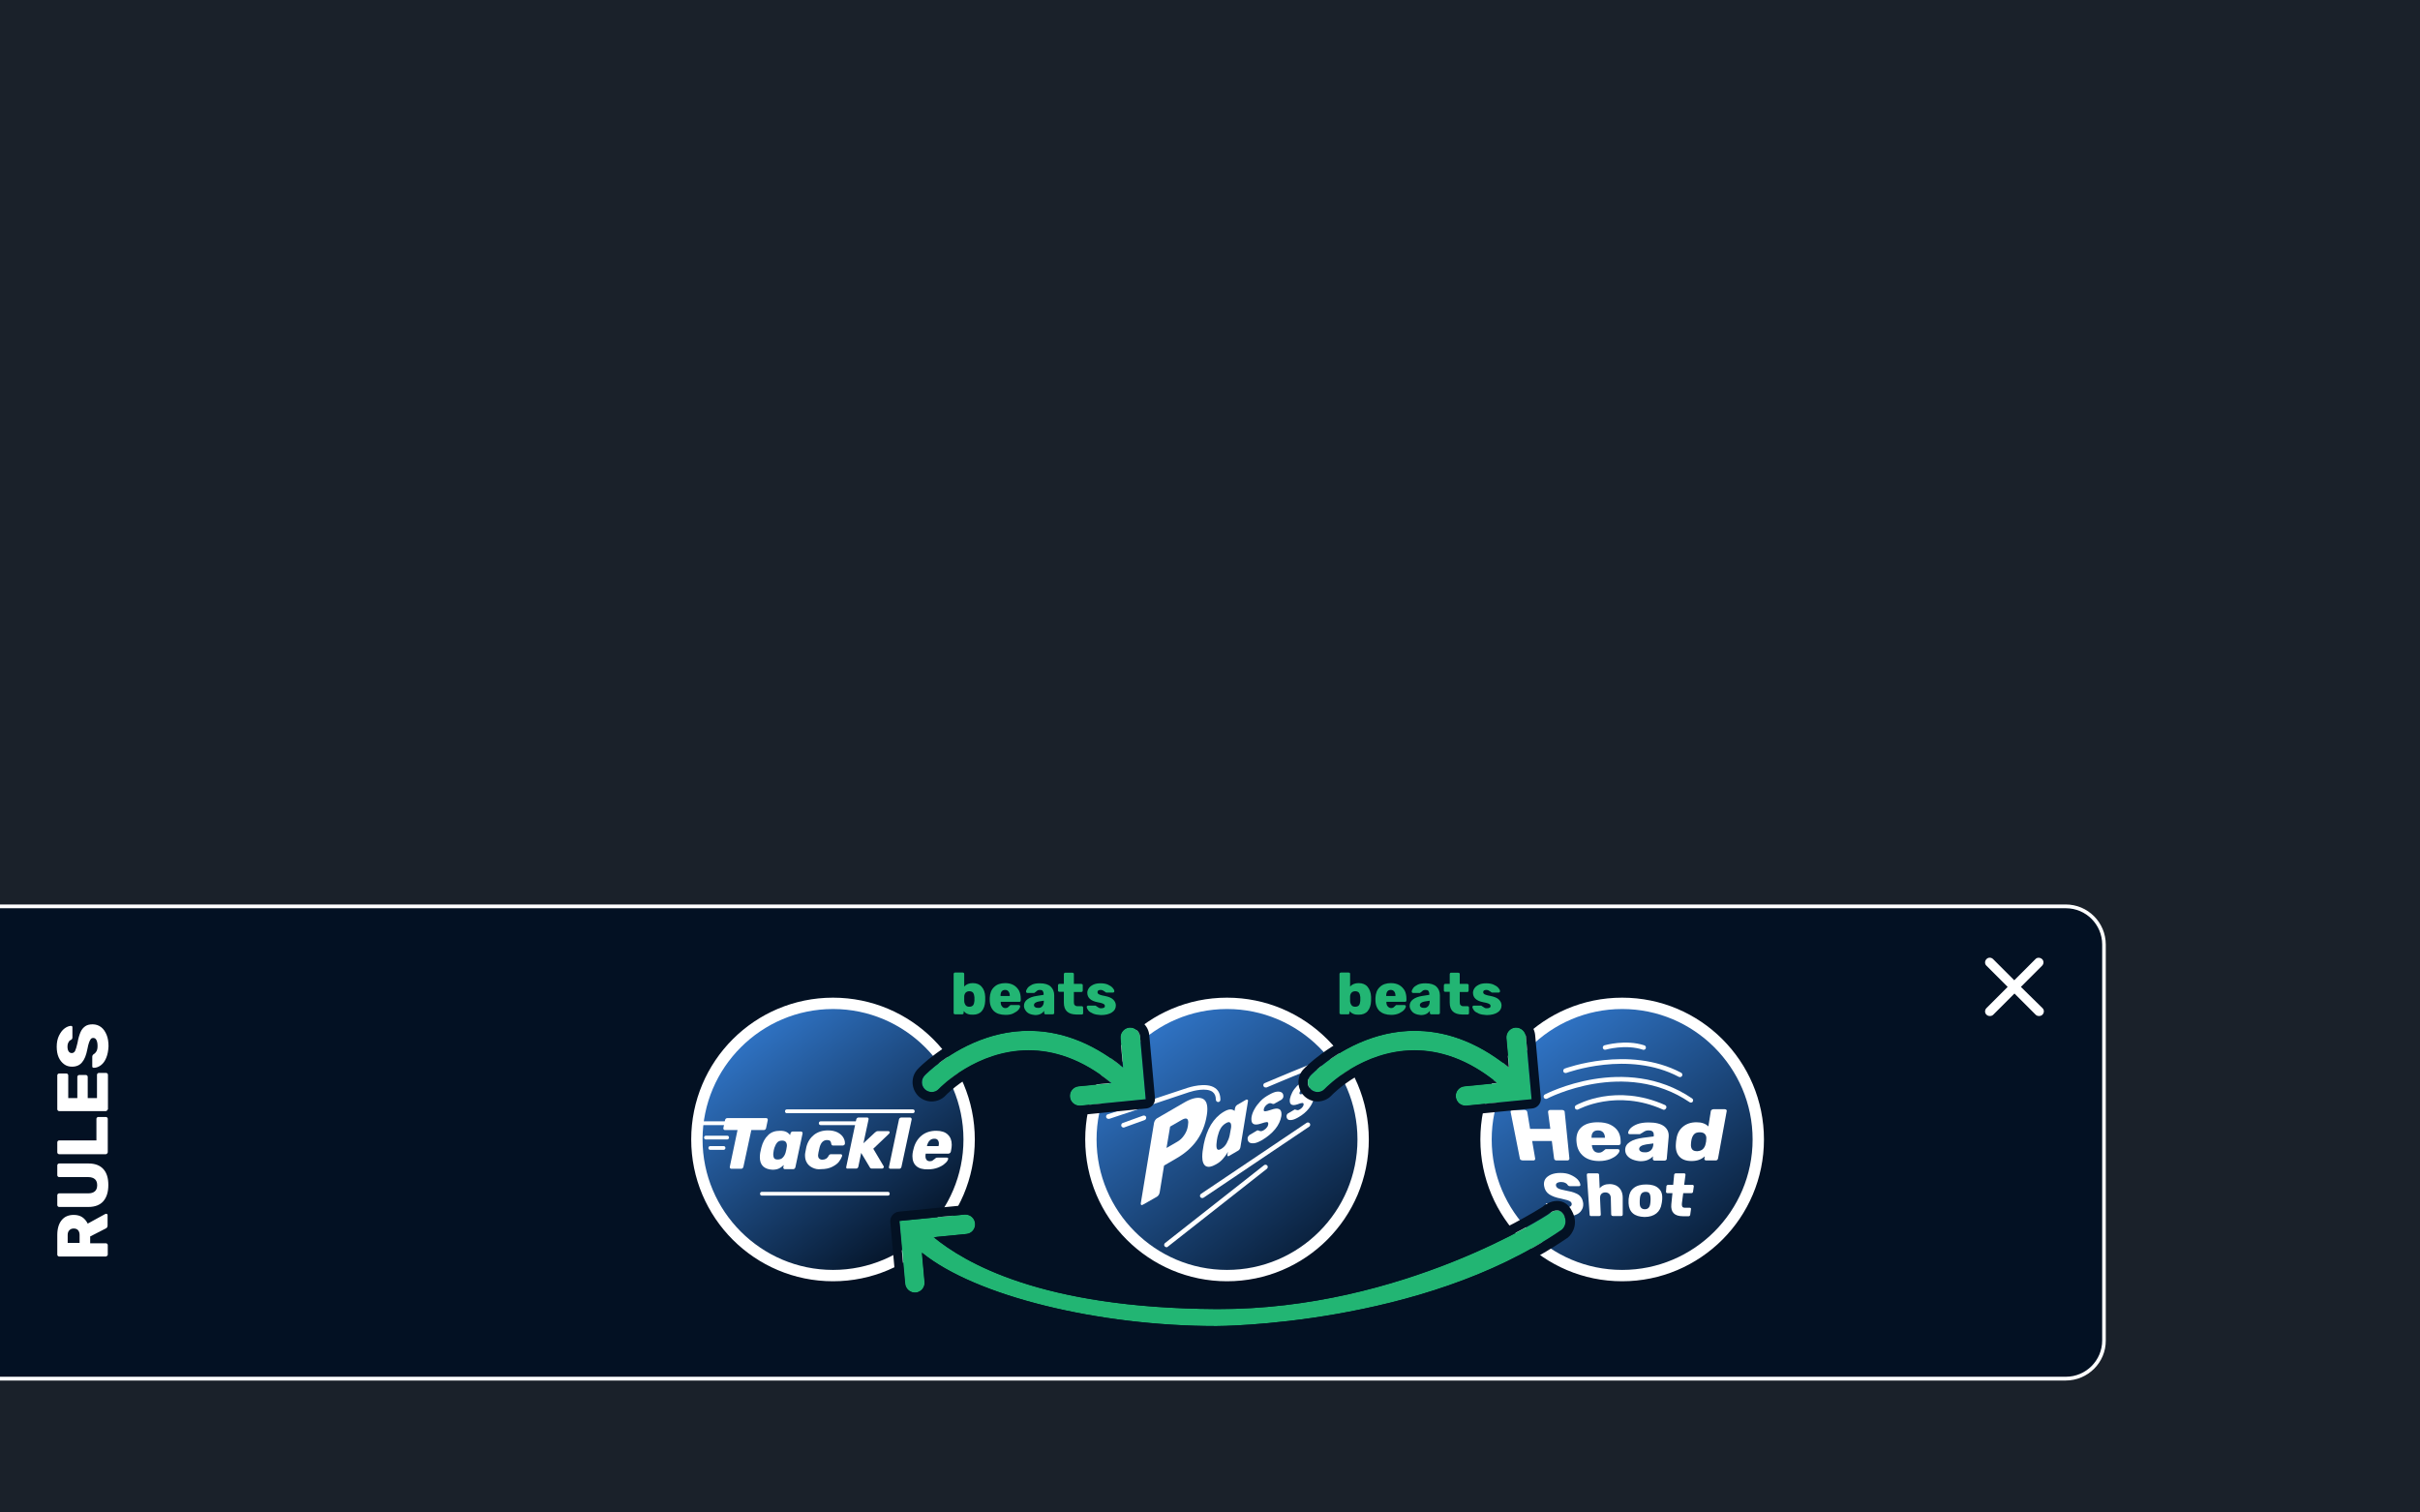 <?xml version="1.0" encoding="utf-8"?>
<!-- Generator: Adobe Illustrator 22.0.1, SVG Export Plug-In . SVG Version: 6.00 Build 0)  -->
<svg version="1.1" xmlns="http://www.w3.org/2000/svg" xmlns:xlink="http://www.w3.org/1999/xlink" x="0px" y="0px"
	 viewBox="0 0 1280 800" style="enable-background:new 0 0 1280 800;" xml:space="preserve">
<rect x="0" y="0" width="1280" height="800" fill="#333333" stroke="none"/>
<style type="text/css">
	.st0{fill:#FFFFFF;}
	.st1{opacity:0.5;fill:#031123;}
	.st2{fill:#031123;}
	.st3{fill:url(#SVGID_1_);}
	.st4{fill:url(#SVGID_2_);}
	.st5{fill:url(#SVGID_3_);}
	.st6{fill:#22B573;}
</style>
<g id="rules-display">
	<g>
		<path class="st0" d="M555.4,504c-0.1-0.1-0.2-0.3-0.2-0.4V488c0-0.2,0.1-0.3,0.2-0.4s0.3-0.2,0.4-0.2h2.7c0.4,0,0.7,0.2,0.9,0.5
			l4.1,7.4l4.2-7.4c0.2-0.4,0.5-0.5,0.9-0.5h2.7c0.2,0,0.3,0.1,0.4,0.2s0.2,0.3,0.2,0.4v15.6c0,0.2-0.1,0.3-0.2,0.4
			c-0.1,0.1-0.3,0.2-0.4,0.2h-3c-0.2,0-0.3-0.1-0.4-0.2c-0.1-0.1-0.2-0.3-0.2-0.4v-8.7l-2.6,4.8c-0.2,0.4-0.5,0.6-0.8,0.6h-1.3
			c-0.3,0-0.6-0.2-0.8-0.6l-2.6-4.8v8.7c0,0.2-0.1,0.3-0.2,0.4c-0.1,0.1-0.3,0.2-0.4,0.2h-3C555.7,504.2,555.5,504.1,555.4,504z"/>
		<path class="st0" d="M576.3,504c-0.7-0.3-1.2-0.8-1.6-1.4c-0.4-0.6-0.6-1.2-0.6-1.9c0-1.1,0.5-2,1.4-2.7c0.9-0.7,2.1-1.1,3.7-1.4
			l3-0.5v-0.3c0-0.6-0.1-1-0.4-1.3c-0.2-0.3-0.6-0.4-1.2-0.4c-0.3,0-0.6,0.1-0.8,0.2s-0.5,0.3-0.7,0.5c-0.2,0.2-0.4,0.3-0.6,0.4
			c-0.1,0.1-0.1,0.2-0.2,0.2h-2.8c-0.2,0-0.3-0.1-0.4-0.2c-0.1-0.1-0.1-0.2-0.1-0.4c0-0.4,0.2-0.9,0.6-1.5s1-1,1.9-1.4
			c0.8-0.4,1.9-0.6,3.1-0.6c2,0,3.5,0.4,4.4,1.3s1.4,2.1,1.4,3.5v7.3c0,0.2-0.1,0.3-0.2,0.4c-0.1,0.1-0.3,0.2-0.4,0.2h-3
			c-0.2,0-0.3-0.1-0.4-0.2c-0.1-0.1-0.2-0.3-0.2-0.4v-0.8c-0.4,0.5-0.8,0.9-1.5,1.2c-0.6,0.3-1.4,0.5-2.2,0.5
			C577.8,504.4,577,504.3,576.3,504z M581.6,500.9c0.4-0.5,0.7-1.1,0.7-2v-0.3l-2,0.3c-1.3,0.3-2,0.7-2,1.4c0,0.4,0.2,0.7,0.5,0.9
			c0.3,0.2,0.7,0.3,1.2,0.3C580.6,501.6,581.1,501.4,581.6,500.9z"/>
		<path class="st0" d="M589.3,504c-0.1-0.1-0.2-0.3-0.2-0.4v-15.8c0-0.2,0.1-0.3,0.2-0.4c0.1-0.1,0.3-0.2,0.4-0.2h2.9
			c0.2,0,0.3,0.1,0.4,0.2c0.1,0.1,0.2,0.3,0.2,0.4v8l3.2-3.6c0,0,0.1-0.1,0.2-0.2c0.1-0.1,0.2-0.1,0.3-0.2c0.1,0,0.2-0.1,0.4-0.1
			h3.4c0.1,0,0.3,0.1,0.4,0.2c0.1,0.1,0.2,0.2,0.2,0.4c0,0.1-0.1,0.3-0.2,0.4l-4.2,4.7l4.8,6c0.1,0.1,0.2,0.3,0.2,0.4
			c0,0.2-0.1,0.3-0.2,0.4c-0.1,0.1-0.2,0.2-0.4,0.2h-3.5c-0.2,0-0.4,0-0.5-0.1c-0.1-0.1-0.2-0.2-0.4-0.3l-3.6-4.5v4.3
			c0,0.2-0.1,0.3-0.2,0.4c-0.1,0.1-0.3,0.2-0.4,0.2h-2.9C589.6,504.2,589.4,504.1,589.3,504z"/>
		<path class="st0" d="M604,502.9c-1.1-1-1.7-2.6-1.7-4.6v-0.7c0.1-1.9,0.7-3.4,1.8-4.5c1.1-1.1,2.6-1.6,4.5-1.6
			c1.4,0,2.5,0.3,3.5,0.8c1,0.6,1.7,1.3,2.1,2.3c0.5,1,0.7,2.1,0.7,3.3v0.6c0,0.2-0.1,0.3-0.2,0.4c-0.1,0.1-0.3,0.2-0.4,0.2h-7.6
			v0.1c0,0.7,0.2,1.3,0.5,1.7c0.3,0.4,0.8,0.7,1.4,0.7c0.4,0,0.7-0.1,0.9-0.2c0.2-0.2,0.5-0.3,0.7-0.6c0.1-0.2,0.3-0.3,0.3-0.3
			s0.2-0.1,0.4-0.1h3.1c0.1,0,0.3,0,0.4,0.1c0.1,0.1,0.2,0.2,0.2,0.3c0,0.4-0.2,0.9-0.7,1.5c-0.5,0.6-1.2,1-2.1,1.4
			c-0.9,0.4-2,0.6-3.2,0.6C606.7,504.4,605.1,503.9,604,502.9z M610.5,496.7L610.5,496.7c0-0.8-0.2-1.4-0.5-1.8s-0.8-0.6-1.4-0.6
			c-0.6,0-1.1,0.2-1.4,0.6s-0.5,1-0.5,1.8v0H610.5z"/>
		<path class="st0" d="M623.5,508.6c-0.1-0.1-0.1-0.2-0.1-0.4c0-0.1,0-0.2,0-0.3l1.9-4.5l-4.6-10.9c0-0.1-0.1-0.2-0.1-0.3
			c0-0.2,0.1-0.3,0.2-0.4c0.1-0.1,0.2-0.2,0.4-0.2h2.9c0.3,0,0.6,0.2,0.7,0.5l2.7,6.8l2.7-6.8c0.2-0.3,0.4-0.5,0.7-0.5h2.8
			c0.1,0,0.3,0.1,0.4,0.2c0.1,0.1,0.2,0.2,0.2,0.3c0,0.1,0,0.2,0,0.3l-6.8,15.7c-0.2,0.3-0.4,0.5-0.7,0.5h-2.8
			C623.7,508.8,623.6,508.7,623.5,508.6z"/>
		<path class="st0" d="M636.8,503c-1.1-0.9-1.7-2.3-1.8-4c0-0.2,0-0.6,0-1.1c0-0.5,0-0.9,0-1.1c0.1-1.7,0.7-3,1.8-4
			c1.1-1,2.6-1.4,4.6-1.4c2,0,3.5,0.5,4.6,1.4s1.7,2.3,1.8,4c0,0.4,0,0.8,0,1.1c0,0.3,0,0.7,0,1.1c-0.1,1.7-0.7,3.1-1.8,4
			c-1.1,0.9-2.6,1.4-4.6,1.4C639.4,504.4,637.9,504,636.8,503z M642.9,500.8c0.3-0.4,0.5-1,0.6-1.9c0-0.2,0-0.5,0-1c0-0.5,0-0.8,0-1
			c0-0.8-0.2-1.5-0.6-1.9c-0.3-0.4-0.8-0.6-1.5-0.6c-0.7,0-1.1,0.2-1.5,0.6c-0.3,0.4-0.5,1-0.6,1.9l0,1l0,1c0,0.8,0.2,1.5,0.6,1.9
			c0.3,0.4,0.8,0.6,1.5,0.6C642.1,501.4,642.6,501.2,642.9,500.8z"/>
		<path class="st0" d="M651.3,503c-0.9-0.9-1.3-2.3-1.3-4v-6.7c0-0.2,0.1-0.3,0.2-0.4c0.1-0.1,0.3-0.2,0.4-0.2h3.2
			c0.2,0,0.3,0.1,0.4,0.2c0.1,0.1,0.2,0.3,0.2,0.4v6.6c0,1.5,0.7,2.2,2,2.2c0.6,0,1.1-0.2,1.5-0.6c0.4-0.4,0.5-0.9,0.5-1.6v-6.6
			c0-0.2,0.1-0.3,0.2-0.4c0.1-0.1,0.3-0.2,0.4-0.2h3.2c0.2,0,0.3,0.1,0.4,0.2c0.1,0.1,0.2,0.3,0.2,0.4v11.3c0,0.2-0.1,0.3-0.2,0.4
			c-0.1,0.1-0.3,0.2-0.4,0.2h-2.9c-0.2,0-0.3-0.1-0.4-0.2c-0.1-0.1-0.2-0.3-0.2-0.4v-0.9c-0.8,1.2-2.2,1.8-4,1.8
			C653.3,504.4,652.2,504,651.3,503z"/>
		<path class="st0" d="M665.8,504c-0.1-0.1-0.2-0.3-0.2-0.4v-11.3c0-0.2,0.1-0.3,0.2-0.4c0.1-0.1,0.3-0.2,0.4-0.2h2.9
			c0.2,0,0.3,0.1,0.4,0.2s0.2,0.3,0.2,0.4v0.9c0.4-0.5,1-0.9,1.6-1.1c0.6-0.3,1.3-0.4,2-0.4h1.1c0.2,0,0.3,0.1,0.4,0.2
			c0.1,0.1,0.2,0.3,0.2,0.4v2.6c0,0.2-0.1,0.3-0.2,0.4c-0.1,0.1-0.3,0.2-0.4,0.2H672c-0.6,0-1.1,0.2-1.5,0.5
			c-0.3,0.4-0.5,0.8-0.5,1.5v6c0,0.2-0.1,0.3-0.2,0.4c-0.1,0.1-0.3,0.2-0.4,0.2h-3.2C666.1,504.2,665.9,504.1,665.8,504z"/>
		<path class="st0" d="M681.5,504c-0.1-0.1-0.2-0.3-0.2-0.4v-11.3c0-0.2,0.1-0.3,0.2-0.4c0.1-0.1,0.3-0.2,0.4-0.2h2.8
			c0.2,0,0.3,0.1,0.4,0.2c0.1,0.1,0.2,0.3,0.2,0.4v0.8c0.4-0.5,0.9-0.9,1.5-1.2c0.6-0.3,1.3-0.5,2.1-0.5c1.8,0,3,0.7,3.6,2.1
			c0.4-0.6,0.9-1.1,1.6-1.5c0.7-0.4,1.4-0.6,2.2-0.6c1.3,0,2.4,0.4,3.2,1.3c0.8,0.9,1.2,2.2,1.2,4v6.8c0,0.2-0.1,0.3-0.2,0.4
			c-0.1,0.1-0.3,0.2-0.4,0.2h-3c-0.2,0-0.3-0.1-0.4-0.2c-0.1-0.1-0.2-0.3-0.2-0.4V497c0-0.7-0.2-1.3-0.5-1.6
			c-0.3-0.3-0.7-0.5-1.3-0.5c-0.5,0-0.9,0.2-1.2,0.5c-0.3,0.3-0.5,0.9-0.5,1.6v6.6c0,0.2-0.1,0.3-0.2,0.4c-0.1,0.1-0.3,0.2-0.4,0.2
			h-3c-0.2,0-0.3-0.1-0.4-0.2c-0.1-0.1-0.2-0.3-0.2-0.4V497c0-0.7-0.2-1.3-0.5-1.6c-0.3-0.3-0.7-0.5-1.2-0.5c-0.5,0-0.9,0.2-1.2,0.5
			c-0.3,0.3-0.5,0.9-0.5,1.6v6.7c0,0.2-0.1,0.3-0.2,0.4s-0.3,0.2-0.4,0.2h-3C681.7,504.2,681.6,504.1,681.5,504z"/>
		<path class="st0" d="M704.7,503c-1.1-0.9-1.7-2.3-1.8-4c0-0.2,0-0.6,0-1.1c0-0.5,0-0.9,0-1.1c0.1-1.7,0.7-3,1.8-4
			c1.1-1,2.6-1.4,4.6-1.4c2,0,3.5,0.5,4.6,1.4s1.7,2.3,1.8,4c0,0.4,0,0.8,0,1.1c0,0.3,0,0.7,0,1.1c-0.1,1.7-0.7,3.1-1.8,4
			c-1.1,0.9-2.6,1.4-4.6,1.4C707.3,504.4,705.7,504,704.7,503z M710.8,500.8c0.3-0.4,0.5-1,0.6-1.9c0-0.2,0-0.5,0-1c0-0.5,0-0.8,0-1
			c0-0.8-0.2-1.5-0.6-1.9c-0.3-0.4-0.8-0.6-1.5-0.6c-0.7,0-1.1,0.2-1.5,0.6c-0.3,0.4-0.5,1-0.6,1.9l0,1l0,1c0,0.8,0.2,1.5,0.6,1.9
			c0.3,0.4,0.8,0.6,1.5,0.6C710,501.4,710.5,501.2,710.8,500.8z"/>
		<path class="st0" d="M721.5,504c-0.1-0.1-0.2-0.3-0.3-0.4l-4.6-11.1c0,0,0-0.1,0-0.2c0-0.2,0.1-0.3,0.2-0.4
			c0.1-0.1,0.2-0.2,0.4-0.2h2.9c0.3,0,0.6,0.2,0.7,0.5l2.6,7.2l2.6-7.2c0-0.1,0.1-0.2,0.2-0.3c0.1-0.1,0.3-0.2,0.5-0.2h2.9
			c0.1,0,0.3,0.1,0.4,0.2c0.1,0.1,0.2,0.2,0.2,0.4l0,0.2l-4.5,11.1c-0.1,0.2-0.2,0.3-0.3,0.4c-0.1,0.1-0.3,0.2-0.5,0.2H722
			C721.8,504.2,721.6,504.2,721.5,504z"/>
		<path class="st0" d="M732.7,502.9c-1.1-1-1.7-2.6-1.7-4.6v-0.7c0.1-1.9,0.7-3.4,1.8-4.5c1.1-1.1,2.6-1.6,4.5-1.6
			c1.4,0,2.5,0.3,3.5,0.8c1,0.6,1.7,1.3,2.1,2.3c0.5,1,0.7,2.1,0.7,3.3v0.6c0,0.2-0.1,0.3-0.2,0.4c-0.1,0.1-0.3,0.2-0.4,0.2h-7.6
			v0.1c0,0.7,0.2,1.3,0.5,1.7c0.3,0.4,0.8,0.7,1.4,0.7c0.4,0,0.7-0.1,0.9-0.2c0.2-0.2,0.5-0.3,0.7-0.6c0.1-0.2,0.3-0.3,0.3-0.3
			s0.2-0.1,0.4-0.1h3.1c0.1,0,0.3,0,0.4,0.1c0.1,0.1,0.2,0.2,0.2,0.3c0,0.4-0.2,0.9-0.7,1.5c-0.5,0.6-1.2,1-2.1,1.4
			c-0.9,0.4-2,0.6-3.2,0.6C735.4,504.4,733.8,503.9,732.7,502.9z M739.2,496.7L739.2,496.7c0-0.8-0.2-1.4-0.5-1.8s-0.8-0.6-1.4-0.6
			c-0.6,0-1.1,0.2-1.4,0.6s-0.5,1-0.5,1.8v0H739.2z"/>
	</g>
	<rect class="st1" width="1280" height="800"/>
	<g>
		<g>
			<path class="st2" d="M1092.7,729.2H-1.7V479.4h1094.4c11.1,0,20.2,9,20.2,20.2V709C1112.9,720.1,1103.8,729.2,1092.7,729.2z"/>
			<path class="st0" d="M1092.6,730.2H-2.8V478.4h1095.4c11.7,0,21.2,9.5,21.2,21.2V709C1113.9,720.7,1104.3,730.2,1092.6,730.2z
				 M-0.7,728.2h1093.4c10.6,0,19.2-8.6,19.2-19.2V499.6c0-10.6-8.6-19.2-19.2-19.2H-0.7V728.2z"/>
		</g>
		<g>
			<g>
				<linearGradient id="SVGID_1_" gradientUnits="userSpaceOnUse" x1="391.517" y1="538.795" x2="500.517" y2="680.795">
					<stop  offset="0" style="stop-color:#3279CE"/>
					<stop  offset="0.876" style="stop-color:#031123"/>
				</linearGradient>
				<circle class="st3" cx="440.6" cy="602.7" r="72"/>
				<path class="st0" d="M440.6,677.7c-41.4,0-75-33.6-75-75s33.6-75,75-75s75,33.6,75,75S481.9,677.7,440.6,677.7z M440.6,533.7
					c-38,0-69,31-69,69s31,69,69,69s69-31,69-69S478.6,533.7,440.6,533.7z"/>
			</g>
			<g>
				<g>
					<path class="st0" d="M386.2,617.9c-0.2-0.2-0.2-0.4-0.2-0.7l4.1-19.5h-6.7c-0.3,0-0.5-0.1-0.6-0.3c-0.2-0.2-0.2-0.4-0.2-0.7
						l0.9-4.3c0.1-0.3,0.2-0.5,0.4-0.7c0.2-0.2,0.5-0.3,0.8-0.3h20.6c0.3,0,0.5,0.1,0.6,0.3c0.2,0.2,0.2,0.4,0.2,0.7l-0.9,4.3
						c-0.1,0.3-0.2,0.5-0.4,0.7c-0.2,0.2-0.5,0.3-0.7,0.3h-6.7l-4.2,19.5c-0.1,0.3-0.2,0.5-0.4,0.7c-0.2,0.2-0.5,0.3-0.7,0.3h-5.3
						C386.5,618.2,386.3,618.1,386.2,617.9z"/>
					<path class="st0" d="M403.6,616.9c-1.2-1.2-1.7-2.8-1.7-4.9c0-0.9,0.1-1.6,0.2-2.3l0.6-2.7c0.7-2.8,1.9-5,3.6-6.6
						c1.6-1.6,3.7-2.3,6.3-2.3c1.4,0,2.5,0.2,3.3,0.6c0.8,0.4,1.5,1,2,1.7l0.2-0.9c0.1-0.3,0.2-0.5,0.4-0.7c0.2-0.2,0.5-0.3,0.7-0.3
						h4.5c0.3,0,0.5,0.1,0.6,0.3c0.2,0.2,0.2,0.4,0.2,0.7l-3.8,17.9c-0.1,0.3-0.2,0.5-0.4,0.7c-0.2,0.2-0.5,0.3-0.7,0.3h-4.5
						c-0.3,0-0.5-0.1-0.6-0.3c-0.2-0.2-0.2-0.4-0.2-0.7l0.3-1.2c-0.9,0.8-1.8,1.5-2.7,1.9c-0.9,0.4-2,0.6-3.3,0.6
						C406.4,618.6,404.8,618,403.6,616.9z M414,612.3c0.7-0.7,1.2-1.6,1.5-2.6c0.3-1.1,0.5-2,0.6-2.9c0.1-0.4,0.1-0.7,0.1-0.9
						c0-0.8-0.2-1.4-0.6-1.9c-0.4-0.5-1.1-0.7-1.9-0.7c-1.1,0-2,0.3-2.6,1c-0.6,0.7-1.1,1.6-1.5,2.8c-0.3,0.9-0.4,1.6-0.5,2.4
						c-0.1,0.5-0.1,0.9-0.1,1.3c0,0.8,0.2,1.4,0.5,1.9c0.4,0.4,1,0.6,1.8,0.6C412.4,613.3,413.4,613,414,612.3z"/>
					<path class="st0" d="M429.9,617.7c-1.3-0.6-2.3-1.4-3-2.5c-0.7-1.1-1.1-2.4-1.1-3.9c0-0.5,0-1,0.1-1.5l0.6-3.1
						c0.7-2.8,2.1-4.9,4.1-6.5c2-1.5,4.4-2.3,7.4-2.3c2,0,3.7,0.4,5.1,1.1c1.3,0.7,2.3,1.6,2.9,2.6c0.6,1,0.9,2,0.9,2.9l0,0.4
						c0,0.3-0.1,0.5-0.4,0.7c-0.2,0.2-0.5,0.3-0.7,0.3h-5.2c-0.5,0-0.8-0.3-0.9-0.8c-0.1-0.7-0.3-1.3-0.6-1.6s-0.9-0.5-1.6-0.5
						c-2,0-3.3,1.3-4,3.9c-0.3,1.4-0.5,2.3-0.6,2.7c-0.1,0.7-0.2,1.2-0.2,1.4c0,0.8,0.2,1.5,0.6,1.8c0.4,0.4,1,0.6,1.7,0.6
						c0.7,0,1.4-0.2,1.9-0.5c0.5-0.3,1-0.8,1.4-1.6c0.2-0.3,0.3-0.5,0.5-0.6c0.2-0.1,0.4-0.2,0.7-0.2h5.2c0.3,0,0.5,0.1,0.6,0.3
						c0.1,0.2,0.2,0.4,0.1,0.7c-0.3,0.9-0.8,1.8-1.6,2.9c-0.8,1.1-2.1,2-3.7,2.8c-1.6,0.8-3.6,1.2-5.9,1.2
						C432.6,618.6,431.2,618.3,429.9,617.7z"/>
					<path class="st0" d="M447.7,617.9c-0.1-0.2-0.2-0.4-0.1-0.7l5.3-25.1c0.1-0.3,0.2-0.5,0.4-0.7c0.2-0.2,0.5-0.3,0.7-0.3h4.7
						c0.3,0,0.5,0.1,0.6,0.3c0.1,0.2,0.2,0.4,0.1,0.7l-2.7,12.6l6.1-5.7c0.3-0.2,0.5-0.4,0.7-0.5c0.2-0.1,0.4-0.2,0.7-0.2h5.7
						c0.2,0,0.4,0.1,0.5,0.2s0.2,0.3,0.2,0.4c0,0.3-0.2,0.6-0.5,0.9l-8.2,7.8l5.4,9.1c0.1,0.1,0.2,0.3,0.2,0.5
						c0,0.2-0.1,0.4-0.3,0.6c-0.2,0.2-0.4,0.3-0.7,0.3h-5.3c-0.5,0-0.9-0.2-1.1-0.6l-4.6-7.7l-1.5,7.3c-0.1,0.3-0.2,0.5-0.4,0.7
						c-0.2,0.2-0.5,0.3-0.7,0.3h-4.7C448.1,618.2,447.9,618.1,447.7,617.9z"/>
					<path class="st0" d="M470.3,617.9c-0.1-0.2-0.2-0.4-0.1-0.7l5.3-25.1c0-0.3,0.2-0.5,0.4-0.7c0.2-0.2,0.5-0.3,0.7-0.3h4.8
						c0.3,0,0.5,0.1,0.6,0.3c0.2,0.2,0.2,0.4,0.2,0.7l-5.4,25.1c-0.1,0.3-0.2,0.5-0.4,0.7c-0.2,0.2-0.5,0.3-0.7,0.3H471
						C470.7,618.2,470.5,618.1,470.3,617.9z"/>
					<path class="st0" d="M484.7,616.8c-1.4-1.2-2.1-3-2.1-5.3c0-0.9,0.1-1.7,0.3-2.6l0.3-1.2c0.7-3,2.2-5.4,4.3-7.1
						s4.7-2.5,7.7-2.5c2.7,0,4.8,0.7,6.1,2c1.4,1.3,2.1,3.1,2.1,5.4c0,0.8-0.1,1.7-0.3,2.7l-0.2,1c-0.1,0.3-0.2,0.5-0.5,0.7
						c-0.2,0.2-0.5,0.3-0.8,0.3h-12l0,0.2c-0.1,0.4-0.1,0.8-0.1,1.2c0,0.8,0.2,1.4,0.6,1.9c0.4,0.5,1,0.7,1.7,0.7
						c0.6,0,1.1-0.1,1.5-0.4s0.8-0.6,1.2-0.9c0.3-0.3,0.5-0.4,0.7-0.5s0.4-0.1,0.7-0.1h5c0.2,0,0.4,0.1,0.5,0.2s0.2,0.3,0.1,0.6
						c-0.2,0.7-0.7,1.5-1.7,2.3c-0.9,0.9-2.2,1.6-3.7,2.2c-1.6,0.6-3.3,0.9-5.2,0.9C488.1,618.6,486.1,618,484.7,616.8z
						 M496.4,606.3L496.4,606.3c0.1-0.5,0.2-0.9,0.2-1.4c0-0.8-0.2-1.4-0.6-1.9s-1-0.7-1.8-0.7c-1,0-1.8,0.3-2.5,1
						c-0.7,0.7-1.1,1.6-1.4,2.8v0.1H496.4z"/>
				</g>
				<path class="st0" d="M386.5,595.1h-18c-0.6,0-1-0.4-1-1s0.4-1,1-1h18c0.6,0,1,0.4,1,1S387.1,595.1,386.5,595.1z"/>
				<path class="st0" d="M384.6,602.7h-11.2c-0.6,0-1-0.4-1-1s0.4-1,1-1h11.2c0.6,0,1,0.4,1,1S385.1,602.7,384.6,602.7z"/>
				<path class="st0" d="M382.7,608.2h-7c-0.6,0-1-0.4-1-1s0.4-1,1-1h7c0.6,0,1,0.4,1,1S383.2,608.2,382.7,608.2z"/>
				<path class="st0" d="M455.1,595.1h-21c-0.6,0-1-0.4-1-1s0.4-1,1-1h21c0.6,0,1,0.4,1,1S455.7,595.1,455.1,595.1z"/>
				<path class="st0" d="M482.8,588.8h-66.6c-0.6,0-1-0.4-1-1s0.4-1,1-1h66.6c0.6,0,1,0.4,1,1S483.4,588.8,482.8,588.8z"/>
			</g>
			<path class="st0" d="M469.6,632.4H403c-0.6,0-1-0.4-1-1s0.4-1,1-1h66.6c0.6,0,1,0.4,1,1S470.2,632.4,469.6,632.4z"/>
		</g>
		<g>
			<g>
				<linearGradient id="SVGID_2_" gradientUnits="userSpaceOnUse" x1="599.961" y1="538.795" x2="708.961" y2="680.795">
					<stop  offset="0" style="stop-color:#3279CE"/>
					<stop  offset="1" style="stop-color:#031123"/>
				</linearGradient>
				<circle class="st4" cx="649" cy="602.7" r="72"/>
				<path class="st0" d="M649,677.7c-41.4,0-75-33.6-75-75s33.6-75,75-75c41.4,0,75,33.6,75,75S690.4,677.7,649,677.7z M649,533.7
					c-38,0-69,31-69,69s31,69,69,69s69-31,69-69S687,533.7,649,533.7z"/>
			</g>
			<g>
				<g>
					<g>
						<path class="st0" d="M635.1,580.8c2.4,0.5,3.5,2.4,3.5,5.9c0,1-0.1,2.1-0.3,3.2c-0.8,5.1-2.6,9.5-5.2,13.2
							c-2.6,3.7-6.2,6.9-10.7,9.5l-6.7,3.9l-2.3,14.1c-0.1,0.5-0.2,0.9-0.5,1.4c-0.3,0.4-0.6,0.8-1,1l-7.4,4.2
							c-0.4,0.2-0.7,0.3-0.9,0.1c-0.2-0.2-0.3-0.5-0.2-0.9l7-42.5c0.1-0.5,0.3-0.9,0.6-1.4c0.3-0.5,0.7-0.8,1-1l13.8-8
							C629.6,581.2,632.7,580.3,635.1,580.8z M628.3,595.6c0.1-0.9,0.2-1.6,0.2-1.9c0-2.3-1.2-2.7-3.7-1.2l-5.9,3.4l-1.9,11.3
							l5.7-3.3c1.4-0.8,2.6-1.9,3.6-3.4C627.3,599.1,628,597.5,628.3,595.6"/>
					</g>
					<g>
						<path class="st0" d="M659.9,581.7c0.2,0.1,0.2,0.4,0.2,0.7l-4,24.3c0,0.4-0.2,0.7-0.4,1.1c-0.2,0.4-0.5,0.6-0.8,0.8l-4.8,2.8
							c-0.3,0.2-0.5,0.2-0.7,0.1c-0.2-0.1-0.2-0.4-0.2-0.7l0.3-1.6c-0.9,1.6-1.9,2.9-2.8,3.9c-1,1.1-2.1,2-3.6,2.8
							c-2.3,1.3-4,1.6-5.3,0.9c-1.2-0.7-1.9-2.4-1.9-5c0-1.1,0.1-2,0.2-2.9l0.6-3.7c0.8-3.9,2-7.3,3.8-10.3c1.8-2.9,4-5.2,6.7-6.8
							c1.5-0.9,2.7-1.3,3.6-1.3c0.9,0,1.6,0.3,2.2,0.8l0.2-1.3c0.1-0.4,0.2-0.7,0.4-1.1c0.2-0.3,0.5-0.6,0.8-0.8l4.8-2.8
							C659.5,581.6,659.7,581.6,659.9,581.7z M651.1,596.7c0.1-0.5,0.1-0.9,0.1-1.1c0-1-0.2-1.6-0.7-1.9c-0.4-0.3-1.1-0.2-2.1,0.4
							c-1.2,0.7-2.1,1.6-2.8,2.8c-0.7,1.2-1.2,2.7-1.6,4.3c-0.3,1.2-0.4,2.3-0.5,3.2c-0.1,0.6-0.1,1.2-0.1,1.6c0,1,0.2,1.7,0.6,2
							c0.4,0.3,1,0.2,1.9-0.3c1.2-0.7,2.2-1.7,2.9-3c0.7-1.3,1.3-2.7,1.6-4.2C650.7,599.1,650.9,597.8,651.1,596.7"/>
					</g>
					<g>
						<path class="st0" d="M671.5,578.9c1.6-0.9,2.9-1.4,4-1.5c1.1-0.1,1.9,0.1,2.5,0.5c0.6,0.5,0.8,1.1,0.8,1.8l0,0.3
							c0,0.3-0.1,0.6-0.3,0.9c-0.2,0.3-0.4,0.5-0.6,0.7l-3.9,2.2c-0.2,0.1-0.4,0.2-0.5,0.1c-0.3,0-0.5,0-0.8-0.2
							c-0.3-0.1-0.6-0.2-0.9-0.2c-0.3,0-0.7,0.1-1.2,0.4c-0.7,0.4-1.2,0.9-1.6,1.5c-0.4,0.6-0.6,1.2-0.6,1.8c0,0.4,0.3,0.6,0.8,0.6
							c0.5,0,1.6-0.3,3.1-0.8c1.9-0.7,3.3-0.8,4.2-0.4c0.9,0.4,1.3,1.3,1.3,2.6c0,0.4,0,0.8-0.1,1.3c-0.4,2.2-1.4,4.5-3.2,6.7
							s-4.1,4.1-6.9,5.8c-1.8,1-3.2,1.6-4.4,1.7c-1.1,0.1-2-0.1-2.5-0.5c-0.5-0.5-0.8-1.1-0.8-1.8l0-0.4c0-0.3,0.1-0.6,0.3-0.9
							c0.2-0.3,0.4-0.5,0.6-0.7l4.2-2.5c0.2-0.1,0.3-0.1,0.3,0c0.2,0,0.4,0.1,0.7,0.2c0.4,0.2,0.7,0.2,1.1,0.2
							c0.3,0,0.8-0.2,1.3-0.5c0.6-0.4,1.2-0.8,1.6-1.4c0.5-0.5,0.7-1.1,0.8-1.7c0-0.1,0-0.3,0-0.5c0-0.5-0.3-0.7-0.8-0.7
							c-0.5,0-1.6,0.3-3.1,0.8c-3.3,1.1-5,0.4-5-2.2c0-0.5,0-1,0.1-1.4c0.2-1.2,0.7-2.6,1.5-4c0.8-1.5,1.9-2.9,3.2-4.3
							S669.8,579.8,671.5,578.9z"/>
					</g>
					<g>
						<path class="st0" d="M689.7,571.8c1.3-0.7,2.4-1.2,3.3-1.3c0.9-0.1,1.6,0,2,0.4c0.4,0.4,0.7,0.9,0.7,1.4l0,0.3
							c0,0.2-0.1,0.5-0.3,0.7c-0.2,0.3-0.3,0.4-0.5,0.5l-3.1,1.8c-0.2,0.1-0.3,0.1-0.4,0.1c-0.2,0-0.4,0-0.6-0.1
							c-0.3-0.1-0.5-0.2-0.8-0.2c-0.2,0-0.6,0.1-0.9,0.3c-0.5,0.3-1,0.7-1.3,1.2c-0.3,0.5-0.5,1-0.5,1.4c0,0.3,0.2,0.5,0.7,0.5
							c0.4,0,1.3-0.2,2.5-0.7c1.6-0.6,2.7-0.7,3.4-0.3s1.1,1,1.1,2.1c0,0.3,0,0.7-0.1,1c-0.3,1.8-1.2,3.6-2.6,5.4
							c-1.4,1.8-3.3,3.4-5.6,4.7c-1.4,0.8-2.6,1.3-3.6,1.4c-0.9,0.1-1.6,0-2-0.4c-0.4-0.4-0.6-0.9-0.6-1.5l0-0.3
							c0-0.3,0.1-0.5,0.3-0.8c0.2-0.3,0.3-0.4,0.5-0.5l3.4-2c0.1-0.1,0.2-0.1,0.3,0c0.1,0,0.3,0.1,0.5,0.1c0.3,0.1,0.6,0.2,0.9,0.2
							c0.3,0,0.6-0.1,1.1-0.4c0.5-0.3,1-0.7,1.3-1.1c0.4-0.4,0.6-0.9,0.7-1.3c0-0.1,0-0.2,0-0.4c0-0.4-0.2-0.6-0.7-0.6
							c-0.4,0-1.3,0.2-2.5,0.7c-2.7,0.9-4.1,0.3-4.1-1.8c0-0.4,0-0.8,0.1-1.2c0.2-1,0.6-2.1,1.2-3.3c0.6-1.2,1.5-2.3,2.6-3.5
							C687.1,573.6,688.3,572.6,689.7,571.8z"/>
					</g>
				</g>
				<path class="st0" d="M635.9,633.7c-0.4,0-0.8-0.2-1-0.5c-0.4-0.6-0.2-1.3,0.3-1.7l55.9-37.6c0.6-0.4,1.3-0.2,1.7,0.3
					c0.4,0.6,0.2,1.3-0.3,1.7l-55.9,37.6C636.3,633.6,636.1,633.7,635.9,633.7z"/>
				<path class="st0" d="M586.3,591.8c-0.5,0-1-0.3-1.2-0.8c-0.2-0.7,0.1-1.4,0.8-1.6l42.2-14c0.4-0.1,9.8-3.3,14.6,0.1
					c1.9,1.3,2.8,3.4,2.8,6.2c0,0.7-0.6,1.2-1.2,1.2s-1.2-0.6-1.2-1.2c0-2-0.6-3.3-1.8-4.2c-3.2-2.3-10-0.6-12.4,0.2l-42.2,14.1
					C586.6,591.7,586.4,591.8,586.3,591.8z"/>
				<path class="st0" d="M594.3,596.4c-0.5,0-1-0.3-1.2-0.8c-0.2-0.6,0.1-1.4,0.7-1.6l10.8-3.9c0.6-0.2,1.4,0.1,1.6,0.7
					c0.2,0.6-0.1,1.4-0.7,1.6l-10.8,3.9C594.6,596.4,594.5,596.4,594.3,596.4z"/>
				<path class="st0" d="M617,659.7c-0.4,0-0.7-0.2-1-0.5c-0.4-0.5-0.3-1.3,0.2-1.7l52.4-41.2c0.5-0.4,1.3-0.3,1.7,0.2
					c0.4,0.5,0.3,1.3-0.2,1.7l-52.4,41.2C617.6,659.6,617.3,659.7,617,659.7z"/>
				<path class="st0" d="M669.4,575.2c-0.5,0-0.9-0.3-1.1-0.7c-0.3-0.6,0-1.4,0.6-1.6c0.1,0,11.2-4.8,22.4-9.3
					c3.2-1.3,5.6-1.2,7.3,0.3c3.2,2.7,1.9,9,1.8,9.7c-0.1,0.7-0.8,1.1-1.5,0.9c-0.7-0.1-1.1-0.8-1-1.5c0.3-1.4,0.8-5.8-0.9-7.2
					c-1.2-1-3.2-0.5-4.8,0.2c-11.2,4.4-22.2,9.2-22.3,9.2C669.8,575.1,669.6,575.2,669.4,575.2z"/>
			</g>
		</g>
		<g>
			<g>
				<linearGradient id="SVGID_3_" gradientUnits="userSpaceOnUse" x1="808.93" y1="538.795" x2="917.93" y2="680.795">
					<stop  offset="0" style="stop-color:#3279CE"/>
					<stop  offset="1" style="stop-color:#031123"/>
				</linearGradient>
				<circle class="st5" cx="858" cy="602.7" r="72"/>
				<path class="st0" d="M858,677.7c-41.4,0-75-33.6-75-75s33.6-75,75-75s75,33.6,75,75S899.3,677.7,858,677.7z M858,533.7
					c-38,0-69,31-69,69s31,69,69,69s69-31,69-69S896,533.7,858,533.7z"/>
			</g>
			<g>
				<path class="st0" d="M804.3,613.5c-0.2-0.2-0.4-0.4-0.4-0.7l-4.9-24.7c-0.1-0.3,0-0.5,0.2-0.7c0.2-0.2,0.4-0.3,0.8-0.3h6.4
					c0.3,0,0.6,0.1,0.9,0.3c0.3,0.2,0.4,0.4,0.5,0.7l1.5,9H820l-1.2-9c0-0.3,0.1-0.5,0.3-0.7c0.2-0.2,0.5-0.3,0.8-0.3h6.4
					c0.3,0,0.6,0.1,0.9,0.3c0.3,0.2,0.4,0.4,0.4,0.7l2.5,24.7c0,0.3-0.1,0.5-0.3,0.7c-0.2,0.2-0.4,0.3-0.8,0.3h-5.8
					c-0.3,0-0.6-0.1-0.8-0.3c-0.2-0.2-0.4-0.4-0.4-0.7l-1.2-9.3h-10.4l1.6,9.3c0,0.3,0,0.5-0.2,0.7c-0.2,0.2-0.4,0.3-0.7,0.3h-5.8
					C804.8,613.7,804.5,613.6,804.3,613.5z"/>
				<path class="st0" d="M837.6,611.6c-2.1-1.7-3.4-4.1-3.7-7.2l-0.1-1.2c-0.1-3,0.8-5.4,2.8-7.1c2-1.7,4.8-2.5,8.5-2.5
					c2.6,0,4.9,0.4,6.7,1.3c1.8,0.9,3.2,2.1,4.1,3.6c0.9,1.5,1.3,3.3,1.3,5.2l0,1c0,0.3-0.1,0.5-0.3,0.7c-0.2,0.2-0.5,0.3-0.8,0.3
					H842l0,0.2c0.1,1.1,0.5,2.1,1.1,2.8c0.6,0.7,1.5,1,2.5,1c0.7,0,1.2-0.1,1.7-0.4c0.4-0.2,0.8-0.6,1.2-0.9
					c0.3-0.3,0.5-0.4,0.6-0.5c0.2-0.1,0.4-0.1,0.8-0.1h5.7c0.3,0,0.5,0.1,0.7,0.2c0.2,0.1,0.3,0.3,0.3,0.5c0,0.7-0.4,1.4-1.3,2.3
					c-0.8,0.9-2.1,1.6-3.7,2.3c-1.6,0.6-3.5,1-5.7,1C842.5,614.1,839.7,613.3,837.6,611.6z M848.9,601.8L848.9,601.8
					c0-1.3-0.4-2.2-1-2.9c-0.7-0.7-1.6-1-2.7-1c-1.1,0-2,0.3-2.6,1c-0.6,0.7-0.8,1.6-0.8,2.8l0,0.1H848.9z"/>
				<path class="st0" d="M863.5,613.3c-1.2-0.5-2.2-1.2-2.9-2.1c-0.7-0.9-1-1.9-1-3c0-1.7,0.8-3.1,2.5-4.2c1.7-1.1,4-1.8,7-2.2
					l5.6-0.7l0-0.5c0.1-0.9-0.1-1.6-0.6-2.1c-0.4-0.4-1.2-0.6-2.3-0.6c-0.6,0-1.1,0.1-1.5,0.3c-0.4,0.2-0.9,0.4-1.4,0.8
					c-0.4,0.3-0.8,0.5-1.1,0.6c-0.1,0.2-0.3,0.3-0.5,0.3h-5.2c-0.3,0-0.5-0.1-0.7-0.2c-0.2-0.2-0.3-0.4-0.2-0.6
					c0-0.7,0.5-1.5,1.2-2.3c0.8-0.8,2-1.6,3.6-2.2c1.6-0.6,3.6-0.9,6-0.9c3.8,0,6.5,0.7,8.3,2.1c1.7,1.4,2.5,3.2,2.3,5.6l-1,11.5
					c0,0.3-0.1,0.5-0.4,0.7c-0.2,0.2-0.5,0.3-0.8,0.3h-5.2c-0.3,0-0.5-0.1-0.7-0.3c-0.2-0.2-0.3-0.4-0.3-0.7l0.1-1.3
					c-0.7,0.8-1.6,1.4-2.7,1.9c-1.1,0.5-2.5,0.7-4,0.7C866.1,614.1,864.8,613.8,863.5,613.3z M873.1,608.5c0.8-0.7,1.3-1.8,1.4-3.2
					l0-0.5l-3.7,0.5c-2.5,0.4-3.7,1.2-3.8,2.3c0,0.6,0.2,1.1,0.8,1.4c0.6,0.4,1.2,0.5,2.1,0.5C871.2,609.6,872.3,609.2,873.1,608.5z
					"/>
				<path class="st0" d="M888.3,611.8c-1.4-1.5-2.1-3.7-1.9-6.6l0.1-1.3l0.2-1.4c0.4-2.8,1.5-4.9,3.4-6.5c1.9-1.6,4.3-2.4,7.2-2.4
					c2.7,0,4.8,0.7,6.3,2.2l1.3-8.1c0-0.3,0.2-0.5,0.5-0.7c0.3-0.2,0.5-0.3,0.9-0.3h6c0.3,0,0.6,0.1,0.8,0.3
					c0.2,0.2,0.3,0.4,0.2,0.7l-4.6,25.1c-0.1,0.3-0.2,0.5-0.4,0.7c-0.2,0.2-0.5,0.3-0.8,0.3h-5.1c-0.3,0-0.5-0.1-0.7-0.3
					c-0.2-0.2-0.3-0.4-0.2-0.7l0.2-1.2c-1.8,1.7-4.1,2.5-7,2.5C891.8,614.1,889.7,613.3,888.3,611.8z M900.7,607.8
					c0.7-0.7,1.2-1.6,1.4-2.6c0.2-0.7,0.3-1.2,0.3-1.4c0-0.3,0.1-0.7,0.1-1.4c0.1-1-0.1-1.8-0.7-2.5c-0.5-0.6-1.4-1-2.7-1
					c-1.3,0-2.4,0.3-3,1c-0.7,0.7-1.1,1.6-1.4,2.8l-0.2,1.2l-0.1,1.2c-0.1,1.2,0.1,2.1,0.6,2.8c0.5,0.7,1.4,1,2.7,1
					C899,608.8,899.9,608.5,900.7,607.8z"/>
				<path class="st0" d="M823,642.7c-1.5-0.6-2.8-1.4-3.7-2.4c-0.9-1-1.5-2-1.7-3.2c0-0.2,0-0.4,0.1-0.5c0.1-0.1,0.3-0.2,0.5-0.2
					h4.4c0.3,0,0.5,0,0.7,0.1c0.2,0.1,0.4,0.2,0.6,0.4c0.4,0.5,0.9,0.9,1.5,1.3c0.6,0.3,1.5,0.5,2.5,0.5c1.2,0,2.1-0.2,2.6-0.5
					c0.6-0.4,0.9-0.8,0.8-1.5c0-0.4-0.3-0.8-0.6-1.1c-0.4-0.3-0.9-0.5-1.7-0.8c-0.8-0.2-1.8-0.5-3.2-0.8c-2.8-0.5-4.9-1.3-6.4-2.3
					c-1.5-1-2.4-2.5-2.7-4.5c-0.2-1.3,0-2.5,0.6-3.5c0.6-1,1.7-1.8,3-2.4c1.4-0.6,3.1-0.9,5-0.9c2.1,0,3.9,0.3,5.4,1
					c1.6,0.7,2.8,1.5,3.7,2.4c0.9,1,1.4,1.9,1.5,2.9c0,0.2,0,0.4-0.2,0.5c-0.1,0.1-0.3,0.2-0.5,0.2h-4.8c-0.5,0-0.9-0.2-1.2-0.6
					c-0.2-0.4-0.6-0.8-1.2-1.1c-0.6-0.3-1.3-0.5-2.2-0.5c-1,0-1.7,0.2-2.2,0.5c-0.5,0.3-0.7,0.8-0.6,1.4c0.1,0.6,0.5,1.1,1.2,1.5
					c0.7,0.4,2,0.7,3.9,1.1c2.2,0.4,3.9,0.8,5.2,1.4c1.3,0.5,2.3,1.2,2.9,2.1c0.7,0.9,1,2,1.2,3.3c0.1,1.5-0.2,2.7-1,3.8
					c-0.7,1.1-1.8,1.9-3.3,2.4c-1.4,0.6-3.1,0.8-5,0.8C826.3,643.6,824.5,643.3,823,642.7z"/>
				<path class="st0" d="M841.1,643.1c-0.2-0.1-0.3-0.3-0.3-0.6l-1.5-21.1c0-0.2,0.1-0.4,0.2-0.6c0.2-0.1,0.4-0.2,0.6-0.2h4.7
					c0.3,0,0.5,0.1,0.7,0.2c0.2,0.1,0.3,0.3,0.3,0.6l0.3,7.1c1.3-1.5,3-2.2,5.3-2.2c1.3,0,2.5,0.3,3.5,0.8c1.1,0.6,1.9,1.4,2.5,2.5
					c0.6,1.1,0.9,2.4,0.9,3.9l0,8.9c0,0.2-0.1,0.4-0.2,0.6c-0.2,0.1-0.4,0.2-0.6,0.2h-4.4c-0.2,0-0.4-0.1-0.6-0.2
					c-0.2-0.2-0.2-0.3-0.3-0.6l-0.2-8.7c0-0.9-0.3-1.7-0.8-2.2c-0.5-0.5-1.2-0.8-2.1-0.8c-0.9,0-1.6,0.3-2.1,0.8
					c-0.5,0.5-0.7,1.3-0.7,2.2l0.4,8.7c0,0.2-0.1,0.4-0.2,0.6c-0.2,0.1-0.3,0.2-0.6,0.2h-4.3C841.5,643.3,841.3,643.2,841.1,643.1z"
					/>
				<path class="st0" d="M863.7,641.8c-1.4-1.2-2.2-3-2.3-5.3c0-0.3,0-0.8,0-1.4c0-0.7,0-1.2,0.1-1.4c0.2-2.3,1-4,2.6-5.3
					c1.6-1.3,3.8-1.9,6.6-1.9c2.8,0,4.9,0.6,6.4,1.9c1.5,1.3,2.2,3,2.1,5.3c0,0.6,0,1-0.1,1.4c0,0.4-0.1,0.9-0.2,1.4
					c-0.3,2.3-1.3,4.1-2.8,5.3c-1.5,1.2-3.6,1.9-6.3,1.9C867.1,643.6,865.1,643,863.7,641.8z M872,638.8c0.5-0.5,0.8-1.4,0.9-2.5
					c0-0.2,0.1-0.6,0.1-1.3c0-0.6,0.1-1.1,0-1.3c0-1.1-0.2-1.9-0.6-2.5c-0.4-0.6-1.1-0.8-2-0.8c-0.9,0-1.6,0.3-2.1,0.8
					c-0.5,0.6-0.8,1.4-0.9,2.5l-0.1,1.3l0,1.3c0,1.1,0.2,2,0.7,2.5c0.4,0.5,1.1,0.8,2,0.8C870.9,639.6,871.6,639.3,872,638.8z"/>
				<path class="st0" d="M884,637l0.6-5.9H882c-0.2,0-0.4-0.1-0.6-0.2c-0.2-0.2-0.2-0.3-0.2-0.6l0.2-2.8c0-0.2,0.1-0.4,0.3-0.6
					c0.2-0.1,0.4-0.2,0.6-0.2h2.7l0.5-5.3c0-0.2,0.1-0.4,0.3-0.6c0.2-0.1,0.4-0.2,0.6-0.2h4.3c0.3,0,0.5,0.1,0.6,0.2
					c0.1,0.1,0.2,0.3,0.2,0.6l-0.7,5.3h4.3c0.3,0,0.5,0.1,0.6,0.2c0.1,0.1,0.2,0.3,0.2,0.6l-0.4,2.8c0,0.2-0.1,0.4-0.3,0.6
					c-0.2,0.1-0.4,0.2-0.7,0.2h-4.2l-0.7,5.4c-0.1,0.7,0,1.3,0.2,1.7c0.2,0.4,0.7,0.6,1.3,0.6h2.6c0.2,0,0.4,0.1,0.6,0.2
					c0.1,0.2,0.2,0.4,0.1,0.6l-0.4,2.9c0,0.2-0.1,0.4-0.3,0.6c-0.2,0.2-0.4,0.2-0.6,0.2h-3C885.7,643.3,883.6,641.2,884,637z"/>
			</g>
			<path class="st0" d="M894.4,583.2c-0.2,0-0.5-0.1-0.7-0.2c-34.3-23.3-75-2.1-75.4-1.9c-0.6,0.3-1.4,0.1-1.7-0.5
				c-0.3-0.6-0.1-1.4,0.5-1.7c0.4-0.2,42.4-22.1,77.9,2.1c0.6,0.4,0.7,1.2,0.3,1.7C895.2,583,894.8,583.2,894.4,583.2z"/>
			<path class="st0" d="M888.6,569.7c-0.2,0-0.4,0-0.6-0.1c-26.7-14.2-59.2-2.2-59.5-2.1c-0.6,0.2-1.4-0.1-1.6-0.7
				c-0.2-0.6,0.1-1.4,0.7-1.6c0.3-0.1,33.9-12.5,61.6,2.2c0.6,0.3,0.8,1.1,0.5,1.7C889.5,569.4,889.1,569.7,888.6,569.7z"/>
			<path class="st0" d="M869.3,555.3c-0.1,0-0.3,0-0.4-0.1c-9.2-3-19.5,0-19.6,0c-0.7,0.2-1.3-0.2-1.5-0.8s0.2-1.3,0.8-1.5
				c0.5-0.1,11.2-3.2,21.1,0c0.7,0.2,1,0.9,0.8,1.6C870.3,555,869.8,555.3,869.3,555.3z"/>
			<path class="st0" d="M880.1,587c-0.2,0-0.3,0-0.5-0.1c-24.6-11.1-44.6-0.2-44.8-0.1c-0.6,0.3-1.4,0.1-1.7-0.5s-0.1-1.4,0.5-1.7
				c0.9-0.5,21.2-11.7,47.1-0.1c0.6,0.3,0.9,1,0.6,1.6C881,586.7,880.5,587,880.1,587z"/>
		</g>
		<g>
			<path class="st6" d="M509.7,534.8v1c0,0.2-0.1,0.4-0.2,0.5s-0.3,0.2-0.6,0.2h-3.7c-0.2,0-0.4-0.1-0.6-0.2
				c-0.2-0.1-0.2-0.3-0.2-0.6v-20.5c0-0.2,0.1-0.4,0.2-0.6c0.2-0.1,0.3-0.2,0.6-0.2h4c0.2,0,0.4,0.1,0.6,0.2
				c0.1,0.1,0.2,0.3,0.2,0.6v6.6c1.1-1.2,2.6-1.8,4.5-1.8c2,0,3.6,0.6,4.7,1.9c1.2,1.3,1.8,3.1,1.9,5.3c0,0.3,0,0.6,0,1.1
				c0,0.5,0,0.8,0,1.1c-0.1,2.3-0.7,4.1-1.8,5.4s-2.7,1.9-4.7,1.9C512.4,536.8,510.8,536.1,509.7,534.8z M514.7,531.7
				c0.4-0.5,0.6-1.3,0.7-2.3c0-0.2,0-0.5,0-1c0-0.4,0-0.8,0-1c-0.1-1-0.3-1.7-0.7-2.3c-0.4-0.5-1.1-0.8-2-0.8c-0.9,0-1.5,0.3-2,0.8
				c-0.4,0.5-0.7,1.2-0.7,2c0,0.3,0,0.7,0,1.1c0,0.5,0,0.9,0,1.2c0,0.9,0.3,1.6,0.7,2.2s1.1,0.9,2,0.9
				C513.6,532.5,514.3,532.2,514.7,531.7z"/>
			<path class="st6" d="M525.7,534.8c-1.4-1.4-2.2-3.3-2.2-5.9v-1c0.1-2.5,0.8-4.4,2.3-5.8c1.4-1.4,3.4-2.1,5.9-2.1
				c1.8,0,3.3,0.4,4.5,1.1c1.2,0.7,2.1,1.7,2.8,2.9c0.6,1.2,0.9,2.7,0.9,4.3v0.8c0,0.2-0.1,0.4-0.2,0.6c-0.2,0.2-0.3,0.2-0.6,0.2
				h-9.8v0.2c0,0.9,0.2,1.7,0.7,2.2c0.4,0.6,1,0.9,1.8,0.9c0.5,0,0.9-0.1,1.2-0.3c0.3-0.2,0.6-0.5,0.9-0.8c0.2-0.2,0.3-0.3,0.4-0.4
				s0.3-0.1,0.5-0.1h4.1c0.2,0,0.3,0.1,0.5,0.2c0.1,0.1,0.2,0.3,0.2,0.4c0,0.5-0.3,1.2-0.9,1.9c-0.6,0.7-1.5,1.3-2.7,1.9
				s-2.5,0.8-4.1,0.8C529.1,536.8,527.1,536.1,525.7,534.8z M534.1,526.8L534.1,526.8c0-1.1-0.2-1.8-0.7-2.4s-1-0.8-1.8-0.8
				c-0.8,0-1.4,0.3-1.8,0.8c-0.4,0.5-0.6,1.3-0.6,2.3v0.1H534.1z"/>
			<path class="st6" d="M544.5,536.2c-0.9-0.4-1.6-1-2.1-1.8c-0.5-0.7-0.8-1.6-0.8-2.4c0-1.4,0.6-2.5,1.8-3.4
				c1.2-0.9,2.8-1.5,4.8-1.8l3.8-0.6v-0.4c0-0.8-0.2-1.3-0.5-1.7c-0.3-0.4-0.8-0.5-1.6-0.5c-0.4,0-0.8,0.1-1,0.2s-0.6,0.4-0.9,0.7
				c-0.3,0.2-0.5,0.4-0.7,0.5c-0.1,0.1-0.2,0.2-0.3,0.2h-3.6c-0.2,0-0.4-0.1-0.5-0.2c-0.1-0.1-0.2-0.3-0.2-0.5
				c0-0.6,0.3-1.2,0.8-1.9s1.4-1.3,2.4-1.8c1.1-0.5,2.4-0.7,4.1-0.7c2.6,0,4.5,0.6,5.7,1.7c1.2,1.1,1.9,2.7,1.9,4.6v9.4
				c0,0.2-0.1,0.4-0.2,0.5s-0.3,0.2-0.6,0.2H553c-0.2,0-0.4-0.1-0.5-0.2c-0.2-0.2-0.2-0.3-0.2-0.5v-1.1c-0.5,0.6-1.1,1.2-1.9,1.6
				c-0.8,0.4-1.8,0.6-2.9,0.6C546.4,536.8,545.4,536.6,544.5,536.2z M551.2,532.3c0.6-0.6,0.9-1.5,0.9-2.6v-0.4l-2.6,0.4
				c-1.7,0.3-2.6,1-2.6,1.9c0,0.5,0.2,0.9,0.6,1.1c0.4,0.3,0.9,0.4,1.5,0.4C549.9,533.2,550.7,532.9,551.2,532.3z"/>
			<path class="st6" d="M562.7,530.3v-5.7h-2.4c-0.2,0-0.4-0.1-0.5-0.2c-0.2-0.2-0.2-0.3-0.2-0.5v-2.7c0-0.2,0.1-0.4,0.2-0.6
				c0.2-0.1,0.3-0.2,0.5-0.2h2.4v-5.1c0-0.2,0.1-0.4,0.2-0.6c0.2-0.1,0.3-0.2,0.5-0.2h3.8c0.2,0,0.4,0.1,0.6,0.2s0.2,0.3,0.2,0.6
				v5.1h3.9c0.2,0,0.4,0.1,0.6,0.2c0.2,0.1,0.2,0.3,0.2,0.6v2.7c0,0.2-0.1,0.4-0.2,0.6c-0.2,0.1-0.3,0.2-0.6,0.2h-3.9v5.3
				c0,0.7,0.1,1.3,0.4,1.6s0.7,0.6,1.3,0.6h2.4c0.2,0,0.4,0.1,0.6,0.2c0.1,0.2,0.2,0.3,0.2,0.6v2.9c0,0.2-0.1,0.4-0.2,0.5
				c-0.1,0.2-0.3,0.2-0.6,0.2h-2.9C564.9,536.5,562.7,534.5,562.7,530.3z"/>
			<path class="st6" d="M578.1,536.1c-1.1-0.5-2-1-2.5-1.7c-0.5-0.7-0.8-1.3-0.8-1.8c0-0.2,0.1-0.4,0.2-0.5c0.2-0.1,0.3-0.2,0.5-0.2
				h3.8c0.1,0,0.2,0,0.3,0.1c0.4,0.2,0.5,0.4,0.6,0.4c0.4,0.3,0.8,0.5,1.1,0.7c0.3,0.2,0.7,0.2,1.2,0.2c0.6,0,1-0.1,1.4-0.3
				s0.5-0.5,0.5-0.9c0-0.3-0.1-0.6-0.3-0.8c-0.2-0.2-0.6-0.4-1.1-0.6c-0.5-0.2-1.4-0.4-2.5-0.6c-3.6-0.7-5.4-2.4-5.4-5
				c0-0.8,0.3-1.7,0.8-2.4c0.5-0.8,1.4-1.4,2.4-1.9c1.1-0.5,2.3-0.7,3.8-0.7c1.5,0,2.8,0.2,3.9,0.7s1.9,1,2.5,1.7s0.9,1.2,0.9,1.8
				c0,0.2-0.1,0.4-0.2,0.5c-0.1,0.1-0.3,0.2-0.5,0.2h-3.4c-0.2,0-0.3,0-0.4-0.1c-0.2-0.1-0.5-0.3-0.7-0.5c-0.4-0.2-0.7-0.4-1-0.6
				c-0.3-0.1-0.6-0.2-1.1-0.2c-0.5,0-0.9,0.1-1.2,0.3c-0.3,0.2-0.4,0.5-0.4,0.9c0,0.3,0.1,0.6,0.3,0.8c0.2,0.2,0.5,0.4,1.1,0.6
				c0.5,0.2,1.4,0.4,2.5,0.6c2,0.4,3.5,1,4.4,1.9c0.9,0.9,1.4,1.9,1.4,3.1c0,1.6-0.7,2.8-2.1,3.7s-3.3,1.4-5.8,1.4
				C580.6,536.8,579.2,536.6,578.1,536.1z"/>
		</g>
		<g>
			<path class="st6" d="M603,548.2c-0.3-2.8-2.8-4.9-5.6-4.7c-2.8,0.3-4.9,2.8-4.7,5.6l1.4,15.5c-28.4-23.1-54.8-21.5-72.2-15.7
				c-19.8,6.5-32.3,19.4-32.8,20c-2,2.1-1.9,5.3,0.2,7.3s5.3,1.9,7.3-0.1c1.8-1.8,42.5-43,91.2-3.2l-17.3,1.7
				c-2.8,0.3-4.9,2.8-4.6,5.6c0.3,2.7,2.5,4.7,5.1,4.7c0.2,0,0.3,0,0.5,0l34.5-3.4L603,548.2z"/>
			<path class="st2" d="M597.8,543.5c2.6,0,4.9,2,5.2,4.7l3,33.2l-34.5,3.4c-0.2,0-0.3,0-0.5,0c-2.6,0-4.9-2-5.1-4.7
				c-0.3-2.8,1.8-5.4,4.6-5.6l17.3-1.7c-15.8-12.9-30.7-17.3-43.8-17.3c-27.3,0-46.3,19.2-47.5,20.5c-1,1.1-2.4,1.6-3.7,1.6
				c-1.3,0-2.6-0.5-3.6-1.4c-2.1-2-2.1-5.2-0.2-7.3c0.5-0.5,13-13.4,32.8-20c6.4-2.1,13.9-3.7,22.3-3.7c14.6,0,31.8,4.7,49.9,19.4
				l-1.4-15.5c-0.3-2.8,1.8-5.4,4.7-5.6C597.5,543.5,597.7,543.5,597.8,543.5 M597.8,538.5c-0.3,0-0.6,0-0.9,0
				c-5.6,0.5-9.7,5.5-9.2,11l0.4,4.5c-14-9.2-28.8-13.8-43.9-13.8c-8,0-16,1.3-23.9,3.9c-20.9,6.9-34.3,20.7-34.8,21.3
				c-3.9,4-3.7,10.5,0.3,14.4c1.9,1.8,4.4,2.8,7,2.8c2.7,0,5.4-1.1,7.3-3.1c0.7-0.8,18.5-19,43.9-19c10.1,0,20.1,2.9,29.9,8.6
				l-3.9,0.4c-2.7,0.3-5.1,1.6-6.9,3.7c-1.7,2.1-2.5,4.7-2.3,7.4c0.5,5.2,4.9,9.2,10.1,9.2c0.3,0,0.7,0,1-0.1l34.5-3.4
				c2.7-0.3,4.7-2.7,4.5-5.4l-3-33.2C607.5,542.5,603.1,538.5,597.8,538.5L597.8,538.5z"/>
		</g>
		<g>
			<path class="st6" d="M713.8,534.8v1c0,0.2-0.1,0.4-0.2,0.5s-0.3,0.2-0.6,0.2h-3.7c-0.2,0-0.4-0.1-0.6-0.2
				c-0.2-0.1-0.2-0.3-0.2-0.6v-20.5c0-0.2,0.1-0.4,0.2-0.6c0.2-0.1,0.3-0.2,0.6-0.2h4c0.2,0,0.4,0.1,0.6,0.2s0.2,0.3,0.2,0.6v6.6
				c1.1-1.2,2.6-1.8,4.5-1.8c2,0,3.6,0.6,4.7,1.9s1.8,3.1,1.9,5.3c0,0.3,0,0.6,0,1.1c0,0.5,0,0.8,0,1.1c-0.1,2.3-0.7,4.1-1.8,5.4
				c-1.1,1.3-2.7,1.9-4.7,1.9C716.5,536.8,714.9,536.1,713.8,534.8z M718.8,531.7c0.4-0.5,0.6-1.3,0.7-2.3c0-0.2,0-0.5,0-1
				c0-0.4,0-0.8,0-1c-0.1-1-0.3-1.7-0.7-2.3c-0.4-0.5-1.1-0.8-2-0.8c-0.9,0-1.5,0.3-2,0.8c-0.4,0.5-0.7,1.2-0.7,2c0,0.3,0,0.7,0,1.1
				c0,0.5,0,0.9,0,1.2c0,0.9,0.3,1.6,0.7,2.2c0.4,0.6,1.1,0.9,2,0.9C717.7,532.5,718.4,532.2,718.8,531.7z"/>
			<path class="st6" d="M729.7,534.8c-1.4-1.4-2.2-3.3-2.2-5.9v-1c0.1-2.5,0.8-4.4,2.3-5.8c1.4-1.4,3.4-2.1,5.9-2.1
				c1.8,0,3.3,0.4,4.5,1.1s2.1,1.7,2.8,2.9c0.6,1.2,0.9,2.7,0.9,4.3v0.8c0,0.2-0.1,0.4-0.2,0.6c-0.2,0.2-0.3,0.2-0.6,0.2h-9.8v0.2
				c0,0.9,0.2,1.7,0.7,2.2s1,0.9,1.8,0.9c0.5,0,0.9-0.1,1.2-0.3c0.3-0.2,0.6-0.5,0.9-0.8c0.2-0.2,0.3-0.3,0.4-0.4
				c0.1-0.1,0.3-0.1,0.5-0.1h4.1c0.2,0,0.3,0.1,0.5,0.2c0.1,0.1,0.2,0.3,0.2,0.4c0,0.5-0.3,1.2-0.9,1.9c-0.6,0.7-1.5,1.3-2.7,1.9
				c-1.2,0.5-2.5,0.8-4.1,0.8C733.2,536.8,731.2,536.1,729.7,534.8z M738.1,526.8L738.1,526.8c0-1.1-0.2-1.8-0.7-2.4
				c-0.4-0.5-1-0.8-1.8-0.8s-1.4,0.3-1.8,0.8s-0.6,1.3-0.6,2.3v0.1H738.1z"/>
			<path class="st6" d="M748.5,536.2c-0.9-0.4-1.6-1-2.1-1.8c-0.5-0.7-0.8-1.6-0.8-2.4c0-1.4,0.6-2.5,1.8-3.4
				c1.2-0.9,2.8-1.5,4.8-1.8l3.8-0.6v-0.4c0-0.8-0.2-1.3-0.5-1.7c-0.3-0.4-0.8-0.5-1.6-0.5c-0.4,0-0.8,0.1-1,0.2
				c-0.3,0.1-0.6,0.4-0.9,0.7c-0.3,0.2-0.5,0.4-0.7,0.5c-0.1,0.1-0.2,0.2-0.3,0.2h-3.6c-0.2,0-0.4-0.1-0.5-0.2
				c-0.1-0.1-0.2-0.3-0.2-0.5c0-0.6,0.3-1.2,0.8-1.9c0.5-0.7,1.4-1.3,2.4-1.8c1.1-0.5,2.4-0.7,4.1-0.7c2.6,0,4.5,0.6,5.7,1.7
				c1.2,1.1,1.9,2.7,1.9,4.6v9.4c0,0.2-0.1,0.4-0.2,0.5s-0.3,0.2-0.6,0.2h-3.8c-0.2,0-0.4-0.1-0.5-0.2c-0.2-0.2-0.2-0.3-0.2-0.5
				v-1.1c-0.5,0.6-1.1,1.2-1.9,1.6c-0.8,0.4-1.8,0.6-2.9,0.6C750.4,536.8,749.4,536.6,748.5,536.2z M755.3,532.3
				c0.6-0.6,0.9-1.5,0.9-2.6v-0.4l-2.6,0.4c-1.7,0.3-2.6,1-2.6,1.9c0,0.5,0.2,0.9,0.6,1.1c0.4,0.3,0.9,0.4,1.5,0.4
				C754,533.2,754.7,532.9,755.3,532.3z"/>
			<path class="st6" d="M766.8,530.3v-5.7h-2.4c-0.2,0-0.4-0.1-0.5-0.2c-0.2-0.2-0.2-0.3-0.2-0.5v-2.7c0-0.2,0.1-0.4,0.2-0.6
				c0.2-0.1,0.3-0.2,0.5-0.2h2.4v-5.1c0-0.2,0.1-0.4,0.2-0.6s0.3-0.2,0.5-0.2h3.8c0.2,0,0.4,0.1,0.6,0.2s0.2,0.3,0.2,0.6v5.1h3.9
				c0.2,0,0.4,0.1,0.6,0.2c0.2,0.1,0.2,0.3,0.2,0.6v2.7c0,0.2-0.1,0.4-0.2,0.6s-0.3,0.2-0.6,0.2h-3.9v5.3c0,0.7,0.1,1.3,0.4,1.6
				s0.7,0.6,1.3,0.6h2.4c0.2,0,0.4,0.1,0.6,0.2c0.1,0.2,0.2,0.3,0.2,0.6v2.9c0,0.2-0.1,0.4-0.2,0.5c-0.1,0.2-0.3,0.2-0.6,0.2h-2.9
				C769,536.5,766.8,534.5,766.8,530.3z"/>
			<path class="st6" d="M782.1,536.1c-1.1-0.5-2-1-2.5-1.7c-0.5-0.7-0.8-1.3-0.8-1.8c0-0.2,0.1-0.4,0.2-0.5c0.2-0.1,0.3-0.2,0.5-0.2
				h3.8c0.1,0,0.2,0,0.3,0.1c0.4,0.2,0.5,0.4,0.6,0.4c0.4,0.3,0.8,0.5,1.1,0.7c0.3,0.2,0.7,0.2,1.2,0.2c0.6,0,1-0.1,1.4-0.3
				s0.5-0.5,0.5-0.9c0-0.3-0.1-0.6-0.3-0.8c-0.2-0.2-0.6-0.4-1.1-0.6c-0.5-0.2-1.4-0.4-2.5-0.6c-3.6-0.7-5.4-2.4-5.4-5
				c0-0.8,0.3-1.7,0.8-2.4c0.5-0.8,1.4-1.4,2.4-1.9s2.3-0.7,3.8-0.7c1.5,0,2.8,0.2,3.9,0.7s1.9,1,2.5,1.7s0.9,1.2,0.9,1.8
				c0,0.2-0.1,0.4-0.2,0.5c-0.1,0.1-0.3,0.2-0.5,0.2h-3.4c-0.2,0-0.3,0-0.4-0.1c-0.2-0.1-0.5-0.3-0.7-0.5c-0.4-0.2-0.7-0.4-1-0.6
				c-0.3-0.1-0.6-0.2-1.1-0.2c-0.5,0-0.9,0.1-1.2,0.3c-0.3,0.2-0.4,0.5-0.4,0.9c0,0.3,0.1,0.6,0.3,0.8c0.2,0.2,0.5,0.4,1.1,0.6
				c0.5,0.2,1.4,0.4,2.5,0.6c2,0.4,3.5,1,4.4,1.9c0.9,0.9,1.4,1.9,1.4,3.1c0,1.6-0.7,2.8-2.1,3.7s-3.3,1.4-5.8,1.4
				C784.7,536.8,783.2,536.6,782.1,536.1z"/>
		</g>
		<g>
			<path class="st6" d="M807.1,548.2c-0.3-2.8-2.8-4.9-5.6-4.7c-2.8,0.3-4.9,2.8-4.7,5.6l1.4,15.5c-28.4-23.1-54.8-21.5-72.2-15.7
				c-19.8,6.5-32.3,19.4-32.8,20c-2,2.1-1.9,5.3,0.2,7.3s5.3,1.9,7.3-0.1c1.8-1.8,42.5-43,91.2-3.2l-17.3,1.7
				c-2.8,0.3-4.9,2.8-4.6,5.6c0.3,2.7,2.5,4.7,5.1,4.7c0.2,0,0.3,0,0.5,0l34.5-3.4L807.1,548.2z"/>
			<path class="st2" d="M801.9,543.5c2.6,0,4.9,2,5.2,4.7l3,33.2l-34.5,3.4c-0.2,0-0.3,0-0.5,0c-2.6,0-4.9-2-5.1-4.7
				c-0.3-2.8,1.8-5.4,4.6-5.6l17.3-1.7c-15.8-12.9-30.7-17.3-43.8-17.3c-27.3,0-46.3,19.2-47.5,20.5c-1,1.1-2.4,1.6-3.7,1.6
				c-1.3,0-2.6-0.5-3.6-1.4c-2.1-2-2.1-5.2-0.2-7.3c0.5-0.5,13-13.4,32.8-20c6.4-2.1,13.9-3.7,22.3-3.7c14.6,0,31.8,4.7,49.9,19.4
				l-1.4-15.5c-0.3-2.8,1.8-5.4,4.7-5.6C801.6,543.5,801.7,543.5,801.9,543.5 M801.9,538.5c-0.3,0-0.6,0-0.9,0
				c-5.6,0.5-9.7,5.5-9.2,11l0.4,4.5c-14-9.2-28.8-13.8-43.9-13.8c-8,0-16,1.3-23.9,3.9c-20.9,6.9-34.3,20.7-34.8,21.3
				c-3.9,4-3.7,10.5,0.3,14.4c1.9,1.8,4.4,2.8,7,2.8c2.7,0,5.4-1.1,7.3-3.1c0.7-0.8,18.5-19,43.9-19c10.1,0,20.1,2.9,29.9,8.6
				l-3.9,0.4c-2.7,0.3-5.1,1.6-6.9,3.7c-1.7,2.1-2.5,4.7-2.3,7.4c0.5,5.2,4.9,9.2,10.1,9.2c0.3,0,0.7,0,1-0.1l34.5-3.4
				c2.7-0.3,4.7-2.7,4.5-5.4l-3-33.2C811.6,542.5,807.2,538.5,801.9,538.5L801.9,538.5z"/>
		</g>
		<g>
			<path class="st6" d="M643.4,692.4c-93.1-0.5-133.3-24.8-149.4-38l17.3-1.7c2.8-0.3,4.9-2.8,4.6-5.6c-0.3-2.7-2.5-4.7-5.1-4.7
				c-0.2,0-0.3,0-0.5,0l-34.5,3.4l3,33.2c0.3,2.8,2.8,4.9,5.6,4.7c2.8-0.3,4.9-2.8,4.7-5.6l-1.4-15.5
				c28.4,23.1,93.6,38.8,155.7,38.8c0,0,108.5,0,182.8-51c0,0,3.7-3,0.9-8c-2.8-5-8.2,0-8.2,0S741.8,692.9,643.4,692.4z"/>
			<path class="st2" d="M823.6,640.2c1.2,0,2.4,0.6,3.4,2.2c2.8,5-0.9,8-0.9,8c-74.3,51-182.8,51-182.8,51
				c-62,0-127.2-15.7-155.7-38.8l1.4,15.5c0.3,2.8-1.8,5.4-4.7,5.6c-0.2,0-0.3,0-0.5,0c-2.6,0-4.9-2-5.2-4.7l-3-33.2l34.5-3.4
				c0.2,0,0.3,0,0.5,0c2.6,0,4.9,2,5.1,4.7c0.3,2.8-1.8,5.4-4.6,5.6l-17.3,1.7c16.2,13.2,56.4,37.5,149.4,38c0.5,0,1,0,1.5,0
				c97.7,0,173.9-50,173.9-50S821.1,640.2,823.6,640.2 M823.6,635.2c-3.6,0-6.7,2.2-7.8,3.2c-2.5,1.6-20.9,13.1-49.4,24.5
				c-28.1,11.2-71.9,24.5-121.5,24.5c-0.5,0-1,0-1.5,0c-71.7-0.4-112.6-14.8-135.7-29.3l4.1-0.4c2.7-0.3,5.1-1.6,6.9-3.7
				c1.7-2.1,2.5-4.7,2.3-7.4c-0.5-5.2-4.9-9.2-10.1-9.2c-0.3,0-0.7,0-1,0.1l-34.5,3.4c-2.7,0.3-4.7,2.7-4.5,5.4l3,33.2
				c0.5,5.3,4.8,9.3,10.1,9.3c0.3,0,0.6,0,0.9,0c5.6-0.5,9.7-5.5,9.2-11l-0.4-4.7c32.1,20,91.2,33.5,149.7,33.5
				c1.1,0,28-0.1,64.4-6.4c33.7-5.9,82.1-18.6,121.2-45.4c0.1-0.1,0.2-0.2,0.3-0.2c2.4-2,5.9-7.5,2-14.3
				C829.6,636.9,826.8,635.2,823.6,635.2L823.6,635.2z"/>
		</g>
	</g>
	<g>
		<path class="st0" d="M56.6,664.3c-0.2,0.2-0.4,0.3-0.7,0.3H31.3c-0.3,0-0.5-0.1-0.7-0.3s-0.3-0.4-0.3-0.7v-10.4
			c0-3.3,0.8-6,2.3-7.8c1.5-1.9,3.7-2.8,6.4-2.8c1.8,0,3.3,0.4,4.5,1.2s2.2,2,2.9,3.4l9.3-5.1c0.2-0.1,0.3-0.1,0.4-0.1
			c0.2,0,0.4,0.1,0.6,0.2c0.2,0.2,0.2,0.3,0.2,0.6v5.4c0,0.7-0.3,1.3-1,1.6l-8.2,4.2v3.6H56c0.3,0,0.5,0.1,0.7,0.3s0.3,0.4,0.3,0.7
			v5.2C56.9,663.9,56.8,664.1,56.6,664.3z M42.1,653.2c0-1.1-0.3-1.9-0.8-2.5s-1.3-0.9-2.3-0.9s-1.7,0.3-2.3,0.9
			c-0.6,0.6-0.9,1.4-0.9,2.5v4.2h6.3C42.1,657.4,42.1,653.2,42.1,653.2z"/>
		<path class="st0" d="M54.7,635.3c-1.7,2-4.4,3.1-7.9,3.1H31.3c-0.3,0-0.5-0.1-0.7-0.3s-0.3-0.4-0.3-0.7v-5.2
			c0-0.3,0.1-0.5,0.3-0.7c0.2-0.2,0.4-0.3,0.7-0.3h15.4c1.6,0,2.7-0.4,3.5-1.1c0.8-0.7,1.2-1.8,1.2-3.2s-0.4-2.5-1.2-3.2
			s-2-1.1-3.5-1.1H31.3c-0.3,0-0.5-0.1-0.7-0.3s-0.3-0.4-0.3-0.7v-5.2c0-0.3,0.1-0.5,0.3-0.7c0.2-0.2,0.4-0.3,0.7-0.3h15.5
			c3.5,0,6.1,1,7.9,3s2.6,4.8,2.6,8.4C57.3,630.5,56.4,633.3,54.7,635.3z"/>
		<path class="st0" d="M56.6,610.2c-0.2,0.2-0.4,0.3-0.7,0.3H31.3c-0.3,0-0.5-0.1-0.7-0.3s-0.3-0.4-0.3-0.7v-5.3
			c0-0.3,0.1-0.5,0.3-0.7c0.2-0.2,0.4-0.3,0.7-0.3H51v-11.4c0-0.3,0.1-0.5,0.3-0.7s0.4-0.3,0.7-0.3h4c0.3,0,0.5,0.1,0.7,0.3
			s0.3,0.4,0.3,0.7v17.7C56.9,609.8,56.8,610,56.6,610.2z"/>
		<path class="st0" d="M56.6,587.4c-0.2,0.2-0.4,0.3-0.7,0.3H31.3c-0.3,0-0.5-0.1-0.7-0.3s-0.3-0.4-0.3-0.7v-17.9
			c0-0.3,0.1-0.5,0.3-0.7c0.2-0.2,0.4-0.3,0.7-0.3h3.8c0.3,0,0.5,0.1,0.7,0.3s0.3,0.4,0.3,0.7v12h4.8v-11.2c0-0.3,0.1-0.5,0.3-0.7
			s0.4-0.3,0.7-0.3h3.5c0.3,0,0.5,0.1,0.7,0.3s0.3,0.4,0.3,0.7v11.2h4.9v-12.3c0-0.3,0.1-0.5,0.3-0.7s0.4-0.3,0.7-0.3h3.8
			c0.3,0,0.5,0.1,0.7,0.3s0.3,0.4,0.3,0.7v18.2C56.9,587,56.8,587.2,56.6,587.4z"/>
		<path class="st0" d="M56.2,559.5c-0.7,1.7-1.6,3-2.8,3.9s-2.4,1.4-3.8,1.4c-0.2,0-0.4-0.1-0.6-0.2c-0.2-0.2-0.2-0.4-0.2-0.6v-5.1
			c0-0.3,0.1-0.6,0.2-0.7c0.1-0.2,0.3-0.4,0.5-0.6c0.6-0.3,1.1-0.8,1.5-1.5s0.6-1.6,0.6-2.8c0-1.4-0.2-2.4-0.6-3.2s-1-1.1-1.7-1.1
			c-0.5,0-1,0.2-1.3,0.6c-0.3,0.4-0.6,1-0.9,1.8c-0.3,0.8-0.6,2-0.9,3.6c-0.6,3.1-1.5,5.4-2.8,6.9c-1.2,1.5-3,2.3-5.3,2.3
			c-1.6,0-3-0.4-4.2-1.3c-1.2-0.9-2.2-2.1-2.9-3.7c-0.7-1.6-1-3.5-1-5.6c0-2.2,0.4-4.2,1.2-5.8c0.8-1.6,1.7-2.9,2.9-3.8
			c1.2-0.9,2.3-1.3,3.4-1.4c0.2,0,0.4,0.1,0.6,0.2c0.2,0.2,0.2,0.3,0.2,0.6v5.3c0,0.6-0.2,1-0.7,1.3c-0.5,0.2-1,0.5-1.3,1.2
			c-0.4,0.6-0.6,1.4-0.6,2.4c0,1.1,0.2,1.9,0.6,2.5c0.4,0.6,0.9,0.9,1.7,0.9c0.7,0,1.3-0.4,1.7-1.1c0.4-0.8,0.8-2.2,1.3-4.3
			c0.4-2.4,1-4.3,1.6-5.7s1.5-2.4,2.5-3.1s2.3-1,3.9-1c1.7,0,3.2,0.5,4.5,1.5s2.2,2.4,2.9,4.1s1,3.8,1,6
			C57.3,555.7,56.9,557.8,56.2,559.5z"/>
	</g>
</g>
<g id="cross_1_">
	<path id="cross-path" class="st0" d="M1068.9,522l11.2-11.2c1-1,1-2.6,0-3.5s-2.6-1-3.5,0l-11.2,11.2l-11.2-11.2c-1-1-2.6-1-3.5,0
		c-1,1-1,2.6,0,3.5l11.2,11.2l-11.2,11.2c-1,1-1,2.6,0,3.5c0.5,0.5,1.1,0.7,1.8,0.7s1.3-0.2,1.8-0.7l11.2-11.2l11.2,11.2
		c0.5,0.5,1.1,0.7,1.8,0.7s1.3-0.2,1.8-0.7c1-1,1-2.6,0-3.5L1068.9,522z"/>
</g>
</svg>
